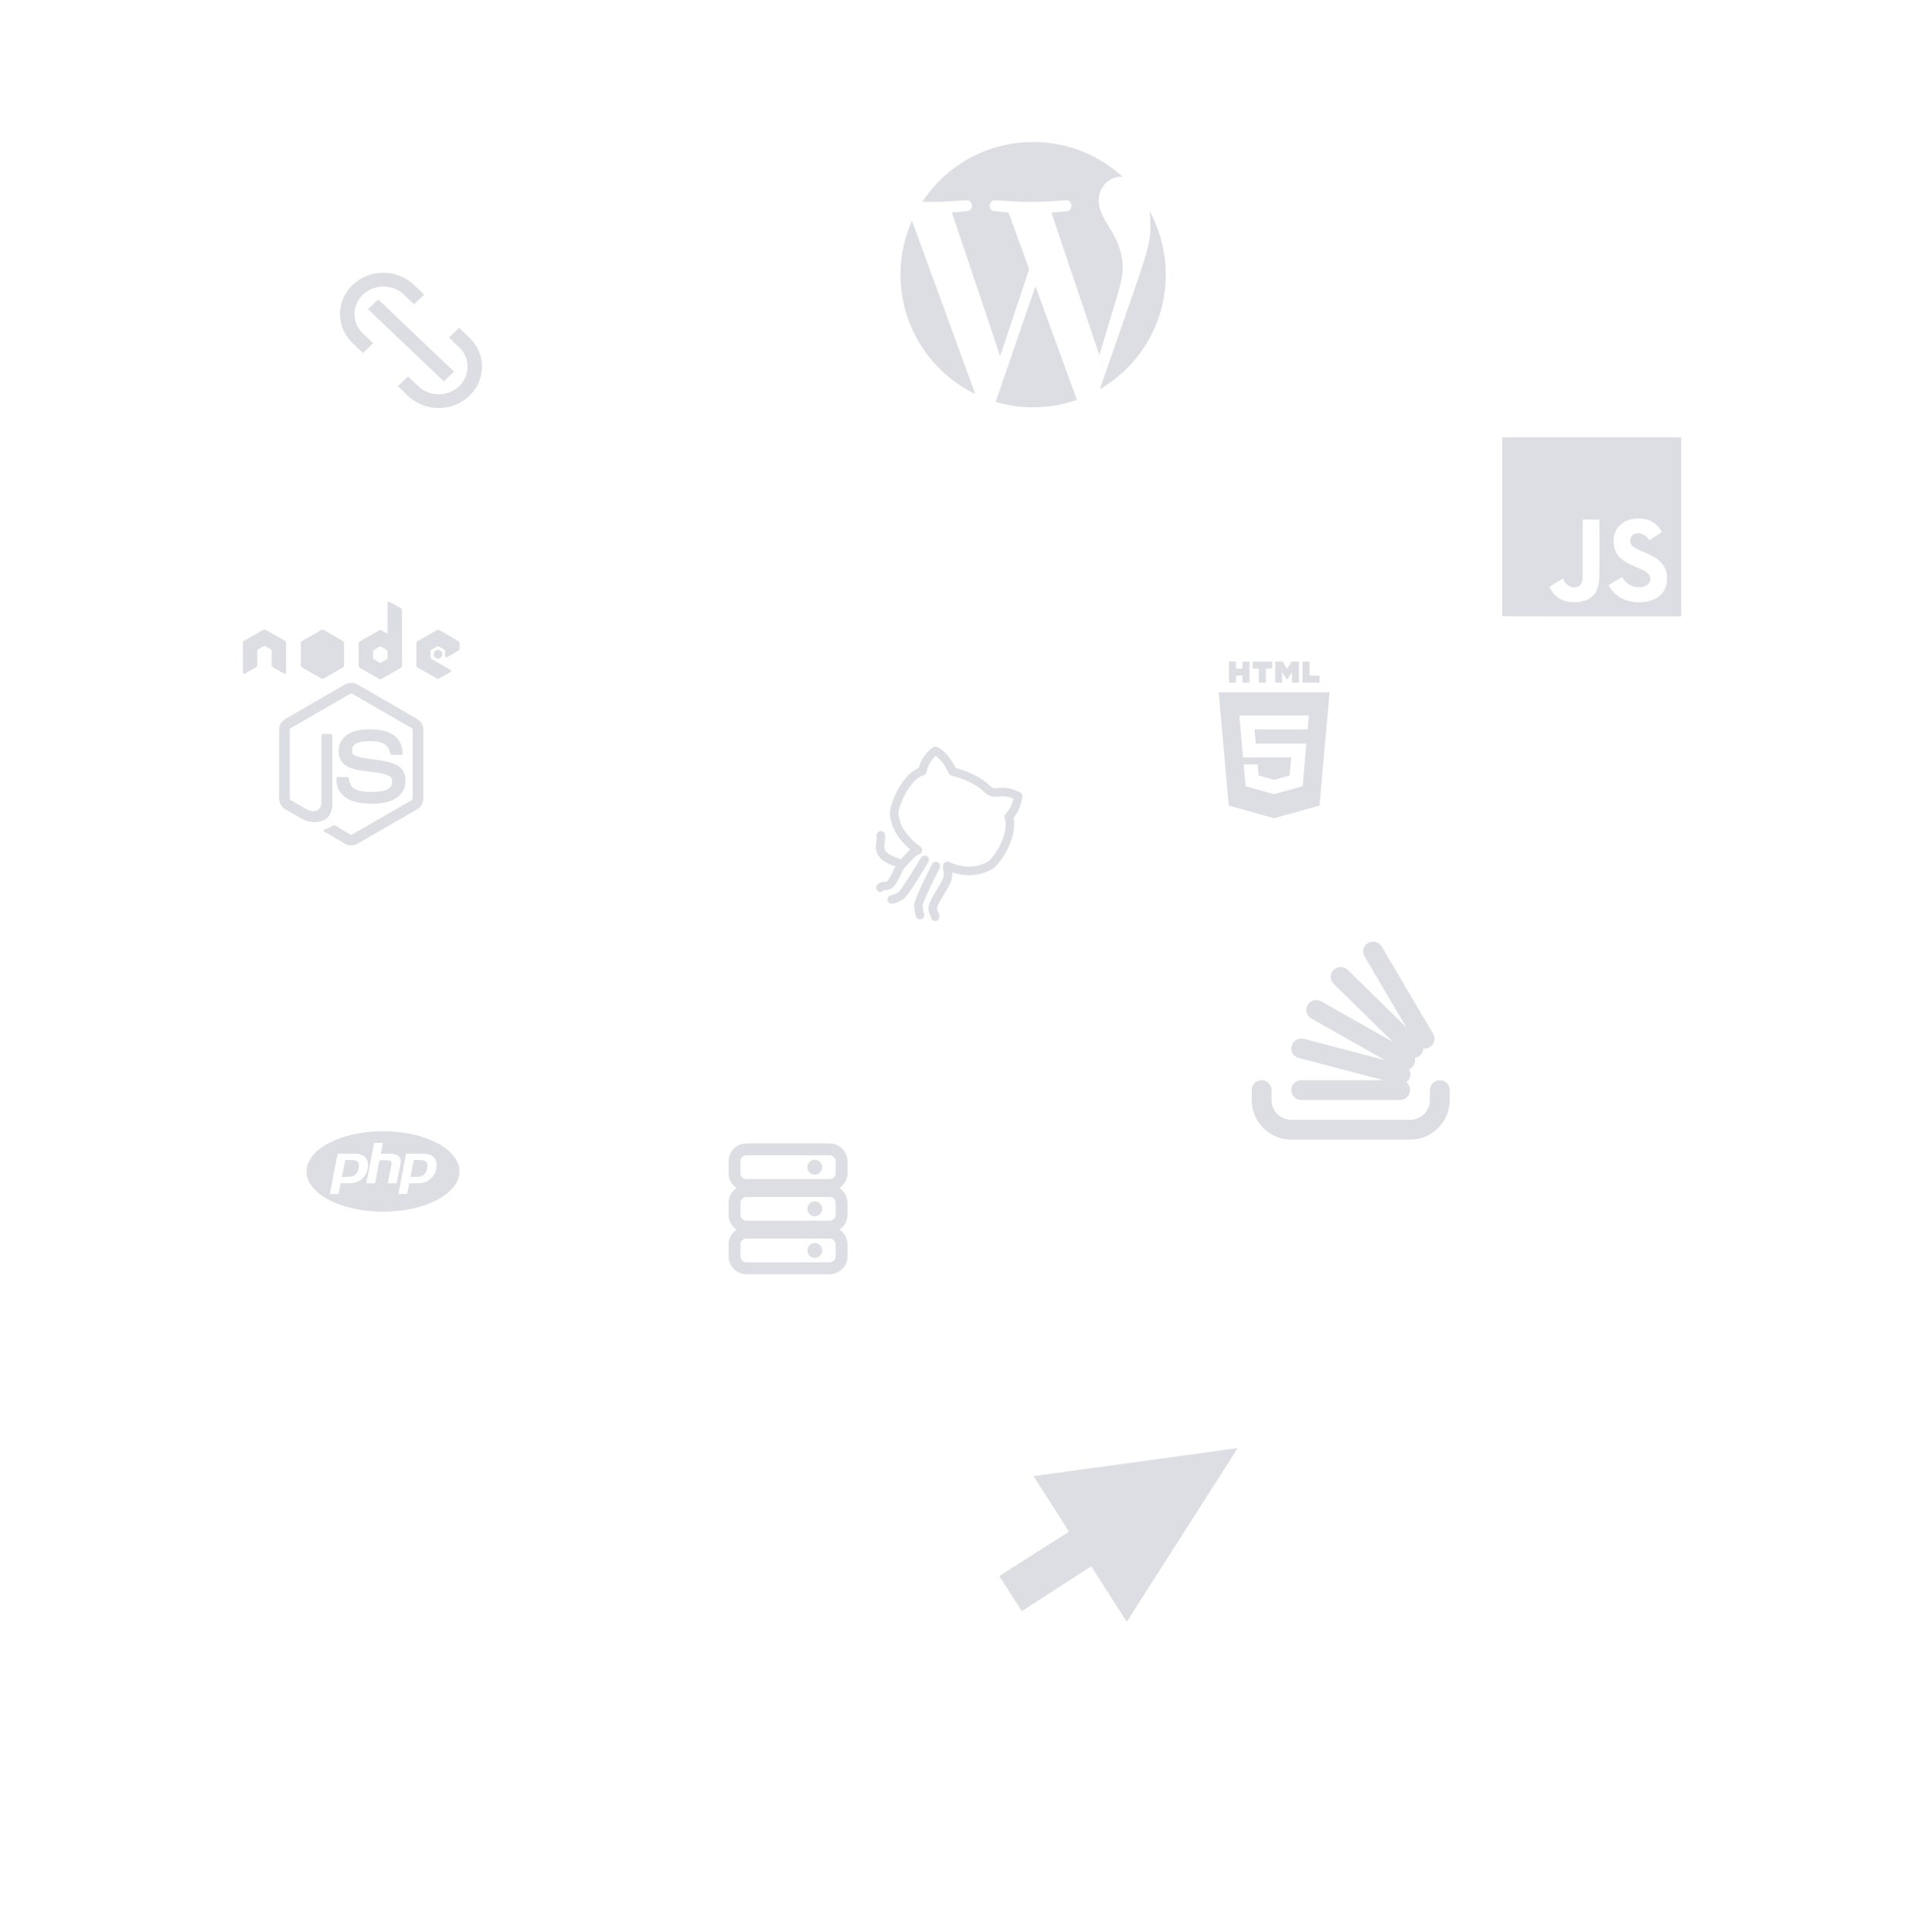 <svg width="516" height="517" viewBox="0 0 516 517" fill="none" xmlns="http://www.w3.org/2000/svg">
<path d="M328.914 177.041H330.803V178.908H332.532V177.041H334.421V182.694H332.532V180.801H330.804V182.694H328.914V177.041H328.914ZM336.906 178.916H335.243V177.041H340.459V178.916H338.795V182.694H336.906V178.916H336.906ZM341.287 177.041H343.258L344.469 179.027L345.68 177.041H347.651V182.694H345.769V179.892L344.469 181.902H344.437L343.136 179.892V182.694H341.287V177.041ZM348.591 177.041H350.481V180.825H353.138V182.694H348.591V177.041ZM326.151 185.279L328.854 215.592L340.982 218.959L353.143 215.588L355.848 185.279L326.151 185.279ZM350.211 192.473L350.042 194.358L349.968 195.193H349.955H341H340.987H335.74L336.08 199H340.987H341H348.627H349.629L349.538 199.999L348.665 209.787L348.609 210.414L341 212.523V212.524L340.983 212.529L333.367 210.414L332.846 204.577H334.566H336.578L336.843 207.542L340.983 208.66L340.987 208.659V208.659L345.134 207.54L345.565 202.718H341H340.987H332.68L331.766 192.473L331.677 191.476H340.987H341H350.3L350.211 192.473Z" fill="#555C74" fill-opacity="0.2"/>
<g clip-path="url(#clip0_9_70)">
<path fill-rule="evenodd" clip-rule="evenodd" d="M402.095 117.047C402.041 117.055 402.045 117.119 402.049 117.184C402.049 133.09 402.049 148.994 402.049 164.9C417.927 165.007 434 164.915 449.953 164.946C449.953 148.979 449.953 133.014 449.953 117.047C434.001 117.047 418.047 117.047 402.095 117.047ZM426.365 159.391C425.257 160.508 423.508 161.166 421.356 161.166C417.827 161.166 415.868 159.447 414.617 157.068C415.821 156.3 417.051 155.557 418.306 154.838C418.817 156.269 420.545 157.877 422.495 156.887C423.73 156.259 423.588 154.355 423.588 152.288C423.588 147.997 423.588 143.046 423.588 139.175C423.584 139.11 423.58 139.046 423.633 139.038C425.106 139.038 426.578 139.038 428.05 139.038C428.05 142.487 428.05 146.388 428.05 150.057C428.05 154.05 428.335 157.405 426.365 159.391ZM446.128 155.43C445.877 159.169 442.824 161.155 438.706 161.166C434.669 161.178 432.085 159.384 430.509 156.613C431.642 155.834 432.926 155.205 434.107 154.474C435.052 155.951 436.688 157.371 439.116 157.16C440.628 157.028 442.383 155.795 441.392 153.927C440.912 153.021 439.75 152.561 438.706 152.106C435.391 150.66 431.503 149.334 431.875 144.138C431.999 142.402 432.799 141.183 433.833 140.313C434.894 139.423 436.314 138.826 438.205 138.765C441.639 138.656 443.523 140.183 444.808 142.317C443.714 143.151 442.509 143.874 441.301 144.593C440.905 143.375 438.991 142.188 437.385 142.909C436.655 143.236 435.999 144.199 436.383 145.367C436.727 146.409 438.126 146.98 439.252 147.462C442.66 148.921 446.469 150.347 446.128 155.43Z" fill="#555C74" fill-opacity="0.2"/>
</g>
<path d="M238.776 218.149C238.352 217.916 238.104 217.427 238.206 216.929C238.977 212.975 242.089 206.952 245.878 205.525C246.436 203.294 248.172 200.815 249.893 199.921C250.252 199.737 250.667 199.746 251.017 199.958C253.641 201.553 254.774 203.635 255.749 205.506C258.253 206.139 260.493 207.114 262.943 208.641C263.545 209.019 264.084 209.497 264.558 209.919C265.007 210.319 265.465 210.732 265.789 210.872C266.084 210.996 266.766 210.932 267.322 210.876C267.837 210.825 268.377 210.778 268.887 210.821C270.341 210.952 271.524 211.298 272.973 212.028C273.531 212.315 273.766 212.998 273.481 213.566C273.196 214.135 272.511 214.359 271.947 214.067C270.744 213.464 269.861 213.196 268.685 213.095C268.383 213.072 267.974 213.105 267.539 213.151C266.683 213.233 265.707 213.327 264.875 212.964C264.206 212.672 263.628 212.164 263.024 211.612C262.601 211.236 262.161 210.841 261.73 210.566C259.339 209.07 257.171 208.156 254.713 207.595C254.39 207.523 254.115 207.313 253.958 207.009L253.802 206.703C252.948 205.08 252.149 203.534 250.421 202.289C249.311 203.213 248.178 205.137 248.003 206.548C247.947 207.033 247.575 207.429 247.105 207.524C244.45 208.068 241.231 213.383 240.451 217.352C240.33 217.972 239.727 218.375 239.107 218.253C238.98 218.241 238.87 218.199 238.775 218.147L238.776 218.149ZM240.956 232.223C240.882 232.183 240.813 232.136 240.748 232.08C240.27 231.664 240.227 230.945 240.643 230.467L240.866 230.217C241.938 228.994 242.84 228.031 243.636 227.382C239.999 224.267 238.078 220.664 238.179 217.116C238.201 216.489 238.725 215.985 239.353 216.006C239.98 216.028 240.484 216.552 240.462 217.179C240.371 220.381 242.458 223.732 246.343 226.622C246.714 226.902 246.882 227.376 246.772 227.82C246.658 228.272 246.281 228.61 245.818 228.669C245.501 228.744 244.675 229.328 242.587 231.719L242.36 231.976C242.003 232.381 241.416 232.478 240.955 232.224L240.956 232.223ZM235.08 238.539C235.015 238.503 234.96 238.464 234.903 238.412C234.421 238.004 234.34 237.302 234.748 236.82C235.443 235.99 236.308 235.961 236.821 235.947C237.169 235.938 237.282 235.924 237.382 235.845C237.876 235.486 238.505 234.202 239.006 233.17C239.217 232.732 239.433 232.289 239.654 231.868C237.112 230.995 234.524 229.734 234.403 226.797C234.381 226.212 234.457 225.673 234.525 225.186C234.599 224.636 234.67 224.159 234.59 223.733C234.472 223.115 234.884 222.522 235.502 222.404C236.121 222.286 236.718 222.691 236.832 223.316C236.976 224.111 236.872 224.855 236.78 225.51C236.718 225.933 236.662 226.331 236.676 226.702C236.741 228.282 238.349 229.072 241.701 230.122C242.052 230.23 242.322 230.502 242.44 230.843C242.553 231.192 242.497 231.571 242.288 231.866C241.863 232.463 241.449 233.322 241.042 234.148C240.339 235.601 239.672 236.971 238.706 237.67C238.01 238.173 237.32 238.195 236.868 238.204C236.741 238.21 236.55 238.21 236.501 238.231C236.166 238.685 235.559 238.801 235.082 238.538L235.08 238.539ZM249.744 246.352C249.415 246.171 249.188 245.837 249.151 245.436C249.143 245.259 249.069 245.115 248.941 244.863C248.744 244.458 248.473 243.909 248.494 243.091C248.542 241.6 249.567 239.961 250.644 238.227C251.306 237.16 251.989 236.058 252.363 235.1C252.676 234.289 252.596 233.807 252.488 233.138C252.423 232.702 252.341 232.208 252.378 231.637C252.404 231.26 252.615 230.928 252.934 230.731C253.26 230.538 253.653 230.516 253.995 230.675C257.905 232.461 261.846 232.321 264.815 230.3C265.333 229.946 266.043 230.078 266.404 230.602C266.758 231.121 266.626 231.83 266.103 232.191C262.924 234.363 258.902 234.793 254.843 233.468C254.906 234.133 254.89 234.925 254.496 235.938C254.05 237.096 253.308 238.29 252.59 239.439C251.759 240.775 250.822 242.291 250.787 243.169C250.779 243.393 250.844 243.535 250.996 243.847C251.166 244.179 251.392 244.637 251.438 245.263C251.484 245.89 251.011 246.44 250.384 246.486C250.151 246.511 249.933 246.458 249.742 246.353L249.744 246.352ZM264.908 232.249C264.82 232.201 264.733 232.135 264.657 232.064C264.207 231.617 264.201 230.898 264.649 230.449C267.894 227.168 269.917 221.701 268.889 218.99C268.723 218.546 268.844 218.05 269.196 217.738C270.402 216.656 271.193 214.469 271.328 212.959C271.385 212.333 271.939 211.864 272.566 211.923C273.192 211.982 273.661 212.535 273.602 213.161C273.452 214.891 272.651 217.302 271.245 218.905C272.184 222.854 269.56 228.736 266.273 232.059C265.899 232.425 265.347 232.494 264.907 232.252L264.908 232.249ZM245.699 245.885C245.517 245.784 245.354 245.628 245.246 245.427C245.128 245.209 244.772 244.555 244.623 242.414C244.556 241.442 246.184 237.684 249.466 231.229C249.754 230.672 250.443 230.44 251.001 230.728C251.558 231.016 251.789 231.705 251.501 232.262C249.351 236.488 247.069 241.366 246.905 242.324C247.015 243.892 247.239 244.32 247.249 244.335C247.546 244.889 247.346 245.58 246.788 245.884C246.44 246.083 246.029 246.068 245.7 245.887L245.699 245.885ZM238.105 241.71C237.776 241.529 237.542 241.191 237.517 240.785C237.471 240.158 237.952 239.613 238.578 239.566C238.595 239.567 239.077 239.526 240.46 238.779C241.177 238.134 244.07 233.583 246.493 229.507C246.809 228.965 247.519 228.784 248.057 229.108C248.599 229.424 248.78 230.136 248.456 230.672C244.764 236.902 242.457 240.297 241.607 240.754C239.723 241.769 238.976 241.825 238.729 241.842C238.508 241.864 238.288 241.81 238.105 241.71Z" fill="#555C74" fill-opacity="0.2"/>
<path fill-rule="evenodd" clip-rule="evenodd" d="M369.807 253.325C369.065 252.064 367.43 251.626 366.157 252.347C364.883 253.068 364.453 254.675 365.195 255.937L376.376 274.928L360.707 259.562C359.662 258.538 357.968 258.538 356.923 259.562C355.878 260.587 355.878 262.248 356.923 263.273L372.808 278.852L353.605 267.979C352.331 267.257 350.697 267.695 349.955 268.957C349.212 270.218 349.643 271.825 350.916 272.546L370.612 283.698L348.948 278.005C347.533 277.633 346.073 278.476 345.687 279.888C345.301 281.3 346.136 282.746 347.552 283.118L370.245 289.081H348.25C346.786 289.081 345.6 290.267 345.6 291.731C345.6 293.195 346.786 294.381 348.25 294.381H374.75C376.214 294.381 377.4 293.195 377.4 291.731C377.4 290.889 377.008 290.139 376.395 289.654C376.859 289.309 377.214 288.813 377.378 288.215C377.575 287.493 377.453 286.762 377.097 286.17C377.619 285.954 378.078 285.574 378.384 285.053C378.75 284.431 378.831 283.726 378.666 283.083C379.211 283.002 379.735 282.756 380.154 282.345C380.648 281.86 380.909 281.233 380.936 280.598C381.492 280.669 382.075 280.568 382.597 280.272C383.87 279.551 384.301 277.944 383.558 276.683L369.807 253.325ZM340.3 291.731C340.3 290.267 339.114 289.081 337.65 289.081C336.186 289.081 335 290.267 335 291.731V294.381C335 300.235 339.746 304.981 345.6 304.981H377.4C383.254 304.981 388 300.235 388 294.381V291.731C388 290.267 386.814 289.081 385.35 289.081C383.886 289.081 382.7 290.267 382.7 291.731V294.381C382.7 297.308 380.327 299.681 377.4 299.681H345.6C342.673 299.681 340.3 297.308 340.3 294.381V291.731Z" fill="#555C74" fill-opacity="0.2"/>
<path fill-rule="evenodd" clip-rule="evenodd" d="M97.131 78.839C100.146 75.966 105.051 75.966 108.067 78.839L110.8 81.442L113.534 78.839L110.8 76.235C106.271 71.921 98.927 71.921 94.397 76.235C89.868 80.549 89.868 87.544 94.397 91.858L97.131 94.461L99.864 91.858L97.131 89.254C94.115 86.382 94.115 81.711 97.131 78.839ZM125.603 90.333L122.869 87.728L120.136 90.333L122.869 92.936C125.883 95.807 125.883 100.48 122.869 103.352C119.854 106.222 114.947 106.222 111.933 103.352L109.2 100.747L106.464 103.352L109.2 105.955C113.729 110.269 121.073 110.269 125.603 105.955C130.132 101.641 130.132 94.647 125.603 90.333ZM101.231 80.14L121.503 99.445L118.767 102.05L98.497 82.744L101.231 80.14Z" fill="#555C74" fill-opacity="0.2"/>
<path fill-rule="evenodd" clip-rule="evenodd" d="M76.109 180.33L73.038 178.572C72.845 178.458 72.725 178.253 72.725 178.03V174.288C72.725 174.065 72.606 173.858 72.413 173.747L71.105 172.994C71.011 172.937 70.901 172.91 70.795 172.91C70.686 172.91 70.579 172.937 70.482 172.994L69.174 173.747C68.98 173.858 68.862 174.065 68.862 174.288V178.03C68.862 178.253 68.743 178.457 68.55 178.572L65.477 180.33C65.382 180.389 65.263 180.389 65.167 180.33C65.069 180.277 65.011 180.173 65.011 180.061L65 172.051C65 171.826 65.12 171.62 65.312 171.509L70.482 168.534C70.57 168.482 70.668 168.456 70.767 168.452C70.774 168.452 70.812 168.452 70.821 168.452C70.92 168.456 71.017 168.482 71.105 168.534L76.274 171.509C76.468 171.62 76.586 171.827 76.586 172.051L76.576 180.062C76.576 180.173 76.516 180.277 76.421 180.331C76.326 180.389 76.205 180.389 76.109 180.33ZM95.994 178.183V172.213C95.994 171.99 96.113 171.784 96.306 171.673L101.478 168.689C101.67 168.577 101.908 168.577 102.102 168.688L103.396 169.434C103.464 169.473 103.548 169.473 103.615 169.434C103.682 169.395 103.724 169.323 103.724 169.245V161.312C103.724 161.201 103.783 161.099 103.878 161.043C103.974 160.987 104.092 160.986 104.189 161.04L107.266 162.757C107.464 162.867 107.586 163.076 107.586 163.302V178.183C107.586 178.407 107.467 178.612 107.274 178.724L102.102 181.711C101.909 181.823 101.671 181.823 101.477 181.711L96.306 178.724C96.113 178.612 95.994 178.407 95.994 178.183ZM99.846 176.222C99.846 176.278 99.875 176.329 99.924 176.357L101.699 177.38C101.747 177.408 101.807 177.408 101.855 177.38L103.631 176.357C103.679 176.329 103.708 176.278 103.708 176.222V174.172C103.708 174.116 103.679 174.064 103.631 174.037L101.855 173.011C101.807 172.983 101.747 172.983 101.699 173.011L99.923 174.037C99.875 174.064 99.846 174.116 99.846 174.172V176.222ZM122.689 171.592L117.551 168.608C117.358 168.496 117.119 168.496 116.926 168.608L111.756 171.592C111.563 171.703 111.444 171.91 111.444 172.133V178.101C111.444 178.325 111.565 178.532 111.759 178.644L116.897 181.57C117.086 181.679 117.319 181.679 117.509 181.574L120.616 179.847C120.714 179.792 120.776 179.689 120.776 179.576C120.777 179.464 120.717 179.36 120.619 179.303L115.418 176.317C115.321 176.262 115.261 176.158 115.261 176.046V174.176C115.261 174.065 115.32 173.962 115.417 173.905L117.036 172.972C117.132 172.916 117.251 172.916 117.348 172.972L118.968 173.905C119.064 173.962 119.124 174.065 119.124 174.176V175.648C119.124 175.76 119.184 175.863 119.281 175.919C119.377 175.974 119.496 175.974 119.593 175.918L122.689 174.118C122.882 174.006 123 173.801 123 173.578V172.132C123 171.909 122.882 171.703 122.689 171.592ZM80.82 178.614L85.989 181.6C86.183 181.712 86.42 181.712 86.614 181.6L91.785 178.614C91.978 178.502 92.097 178.296 92.097 178.073V172.101C92.097 171.878 91.978 171.671 91.784 171.56L86.614 168.576C86.42 168.464 86.183 168.464 85.989 168.576L80.82 171.56C80.626 171.671 80.508 171.878 80.508 172.101V178.073C80.508 178.296 80.627 178.502 80.82 178.614ZM111.614 192.389L95.674 183.178C94.674 182.608 93.332 182.608 92.324 183.178L76.383 192.389C75.35 192.984 74.711 194.1 74.711 195.295V213.692C74.711 214.886 75.35 216.003 76.383 216.599L80.563 219.007C82.588 220.003 83.314 220.003 84.235 220.003C87.233 220.003 88.956 218.19 88.956 215.027V196.865C88.956 196.608 88.746 196.406 88.493 196.406H86.472C86.215 196.406 86.009 196.608 86.009 196.865V215.027C86.009 216.429 84.558 217.825 82.189 216.641L77.822 214.117C77.668 214.034 77.57 213.868 77.57 213.692V195.295C77.57 195.12 77.668 194.947 77.823 194.858L93.754 185.662C93.902 185.576 94.098 185.576 94.245 185.662L110.179 194.855C110.332 194.947 110.427 195.114 110.427 195.295V213.692C110.427 213.868 110.332 214.037 110.183 214.122L94.242 223.323C94.106 223.406 93.897 223.406 93.749 223.323L89.66 220.895C89.538 220.825 89.382 220.799 89.264 220.866C88.132 221.509 87.918 221.593 86.858 221.961C86.595 222.053 86.208 222.21 87.002 222.653L92.324 225.802C92.834 226.098 93.414 226.25 93.996 226.25C94.586 226.25 95.165 226.098 95.674 225.802L111.615 216.599C112.647 215.998 113.289 214.886 113.289 213.692V195.295C113.289 194.1 112.646 192.986 111.614 192.389ZM99.548 211.937C94.791 211.937 93.745 210.742 93.394 208.376C93.353 208.123 93.137 207.935 92.877 207.935H90.553C90.265 207.935 90.034 208.165 90.034 208.455C90.034 211.482 91.682 215.093 99.548 215.093C105.244 215.093 108.51 212.85 108.51 208.934C108.51 205.05 105.885 204.017 100.362 203.286C94.779 202.547 94.212 202.166 94.212 200.859C94.212 199.782 94.692 198.341 98.827 198.341C102.52 198.341 103.881 199.137 104.441 201.625C104.49 201.859 104.703 202.03 104.945 202.03H107.278C107.423 202.03 107.56 201.968 107.658 201.865C107.757 201.756 107.809 201.614 107.796 201.465C107.435 197.177 104.585 195.179 98.827 195.179C93.702 195.179 90.645 197.342 90.645 200.968C90.645 204.902 93.686 205.99 98.604 206.476C104.49 207.053 104.947 207.913 104.947 209.071C104.947 211.081 103.335 211.937 99.548 211.937ZM117.282 173.839C117.245 173.817 117.199 173.817 117.162 173.839L116.17 174.411C116.133 174.432 116.11 174.472 116.11 174.515V175.661C116.11 175.704 116.133 175.743 116.17 175.765L117.162 176.337C117.199 176.358 117.245 176.358 117.282 176.337L118.274 175.765C118.311 175.743 118.334 175.704 118.334 175.661V174.515C118.334 174.472 118.311 174.432 118.274 174.411L117.282 173.839Z" fill="#555C74" fill-opacity="0.2"/>
<path d="M114.116 310.937C114.413 311.267 114.484 311.833 114.328 312.634C114.166 313.469 113.853 314.065 113.389 314.422C112.925 314.779 112.22 314.957 111.273 314.957H109.843L110.721 310.443H112.331C113.224 310.443 113.818 310.608 114.116 310.937ZM93.992 310.443H92.382L91.505 314.957H92.934C93.881 314.957 94.587 314.779 95.051 314.422C95.514 314.065 95.827 313.469 95.989 312.634C96.145 311.833 96.074 311.267 95.777 310.937C95.48 310.608 94.885 310.443 93.992 310.443ZM122.96 313.5C122.96 319.444 113.8 324.263 102.5 324.263C91.2 324.263 82.04 319.444 82.04 313.5C82.04 307.556 91.2 302.737 102.5 302.737C113.8 302.737 122.96 307.556 122.96 313.5ZM97.899 314.244C98.142 313.807 98.316 313.326 98.418 312.799C98.666 311.521 98.479 310.525 97.856 309.811C97.233 309.098 96.241 308.741 94.882 308.741H90.364L88.267 319.527H90.617L91.174 316.659H93.187C94.075 316.659 94.805 316.566 95.379 316.379C95.952 316.193 96.473 315.88 96.942 315.441C97.336 315.079 97.655 314.68 97.899 314.244ZM106.169 316.659L107.144 311.64C107.343 310.619 107.194 309.881 106.698 309.425C106.202 308.969 105.301 308.741 103.994 308.741H101.917L102.475 305.874H100.144L98.047 316.659H100.378L101.579 310.48H103.442C104.038 310.48 104.428 310.579 104.612 310.776C104.795 310.974 104.834 311.344 104.728 311.887L103.801 316.659H106.169V316.659ZM116.194 309.811C115.571 309.098 114.58 308.741 113.221 308.741H108.702L106.606 319.527H108.956L109.513 316.66H111.526C112.413 316.66 113.144 316.566 113.717 316.38C114.291 316.193 114.812 315.88 115.281 315.441C115.675 315.079 115.993 314.68 116.237 314.244C116.481 313.807 116.654 313.326 116.757 312.799C117.005 311.521 116.818 310.525 116.194 309.811Z" fill="#555C74" fill-opacity="0.2"/>
<path fill-rule="evenodd" clip-rule="evenodd" d="M195 310.773C195 308.137 197.137 306 199.773 306H222.045C224.681 306 226.818 308.137 226.818 310.773V313.955C226.818 315.615 225.971 317.077 224.685 317.932C225.971 318.787 226.818 320.249 226.818 321.909V325.091C226.818 326.751 225.971 328.213 224.685 329.068C225.971 329.923 226.818 331.385 226.818 333.045V336.227C226.818 338.863 224.681 341 222.045 341H199.773C197.137 341 195 338.863 195 336.227V333.045C195 331.385 195.848 329.923 197.134 329.068C195.848 328.213 195 326.751 195 325.091V321.909C195 320.249 195.848 318.787 197.134 317.932C195.848 317.077 195 315.615 195 313.955V310.773ZM199.773 309.182C198.894 309.182 198.182 309.894 198.182 310.773V313.955C198.182 314.833 198.894 315.545 199.773 315.545H222.045C222.924 315.545 223.636 314.833 223.636 313.955V310.773C223.636 309.894 222.924 309.182 222.045 309.182H199.773ZM199.773 320.318C198.894 320.318 198.182 321.03 198.182 321.909V325.091C198.182 325.97 198.894 326.682 199.773 326.682H222.045C222.924 326.682 223.636 325.97 223.636 325.091V321.909C223.636 321.03 222.924 320.318 222.045 320.318H199.773ZM198.182 333.045C198.182 332.167 198.894 331.455 199.773 331.455H222.045C222.924 331.455 223.636 332.167 223.636 333.045V336.227C223.636 337.106 222.924 337.818 222.045 337.818H199.773C198.894 337.818 198.182 337.106 198.182 336.227V333.045ZM218.068 336.625C219.167 336.625 220.057 335.735 220.057 334.636C220.057 333.538 219.167 332.648 218.068 332.648C216.97 332.648 216.08 333.538 216.08 334.636C216.08 335.735 216.97 336.625 218.068 336.625ZM218.068 325.489C219.167 325.489 220.057 324.598 220.057 323.5C220.057 322.402 219.167 321.511 218.068 321.511C216.97 321.511 216.08 322.402 216.08 323.5C216.08 324.598 216.97 325.489 218.068 325.489ZM218.068 314.352C219.167 314.352 220.057 313.462 220.057 312.364C220.057 311.265 219.167 310.375 218.068 310.375C216.97 310.375 216.08 311.265 216.08 312.364C216.08 313.462 216.97 314.352 218.068 314.352Z" fill="#555C74" fill-opacity="0.2"/>
<g clip-path="url(#clip1_9_70)">
<path fill-rule="evenodd" clip-rule="evenodd" d="M307.651 56.468C307.804 57.6 307.889 58.81 307.889 60.116C307.889 66.357 307.31 66.709 294.346 104.186C304.9 98.031 312 86.596 312 73.5C312 67.326 310.424 61.523 307.651 56.468ZM277.125 76.606L266.471 107.554C273.66 109.67 281.278 109.455 288.29 106.991C288.194 106.838 288.108 106.674 288.037 106.5L277.125 76.606ZM300.466 71.708C300.466 67.32 298.89 64.28 297.537 61.916C295.741 58.99 294.051 56.517 294.051 53.592C294.051 50.33 296.529 47.291 300.015 47.291C300.171 47.291 300.321 47.312 300.473 47.319C294.158 41.532 285.744 38 276.5 38C264.1 38 253.187 44.361 246.84 53.999C249.101 54.07 252.136 54.099 258.587 53.595C260.5 53.482 260.724 56.292 258.814 56.516C258.814 56.516 256.89 56.744 254.749 56.858L267.678 95.311L275.446 72.009L269.915 56.854C268.005 56.744 266.194 56.516 266.194 56.516C264.281 56.403 264.505 53.478 266.418 53.592C273.756 54.156 277.512 54.199 285.229 53.592C287.143 53.478 287.37 56.289 285.457 56.516C285.457 56.516 283.529 56.744 281.392 56.854L294.222 95.017C299.287 78.09 300.466 75.258 300.466 71.708ZM241 73.5C241 87.551 249.165 99.695 261.008 105.45L244.074 59.052C242.104 63.468 241 68.353 241 73.5Z" fill="#555C74" fill-opacity="0.2"/>
</g>
<g clip-path="url(#clip2_9_70)">
<path fill-rule="evenodd" clip-rule="evenodd" d="M331.253 387.53L301.561 434.015L292.051 419.161L273.47 431.164L267.441 421.747L286.119 409.895L276.609 395.041L331.253 387.53Z" fill="#555C74" fill-opacity="0.2"/>
</g>
<defs>
<clipPath id="clip0_9_70">
<rect width="48" height="48" fill="white" transform="translate(402 117)"/>
</clipPath>
<clipPath id="clip1_9_70">
<rect width="71" height="71" fill="white" transform="translate(241 38)"/>
</clipPath>
<clipPath id="clip2_9_70">
<rect width="55" height="55" fill="white" transform="translate(277.53 375.747) rotate(12.371)"/>
</clipPath>
</defs>
</svg>
